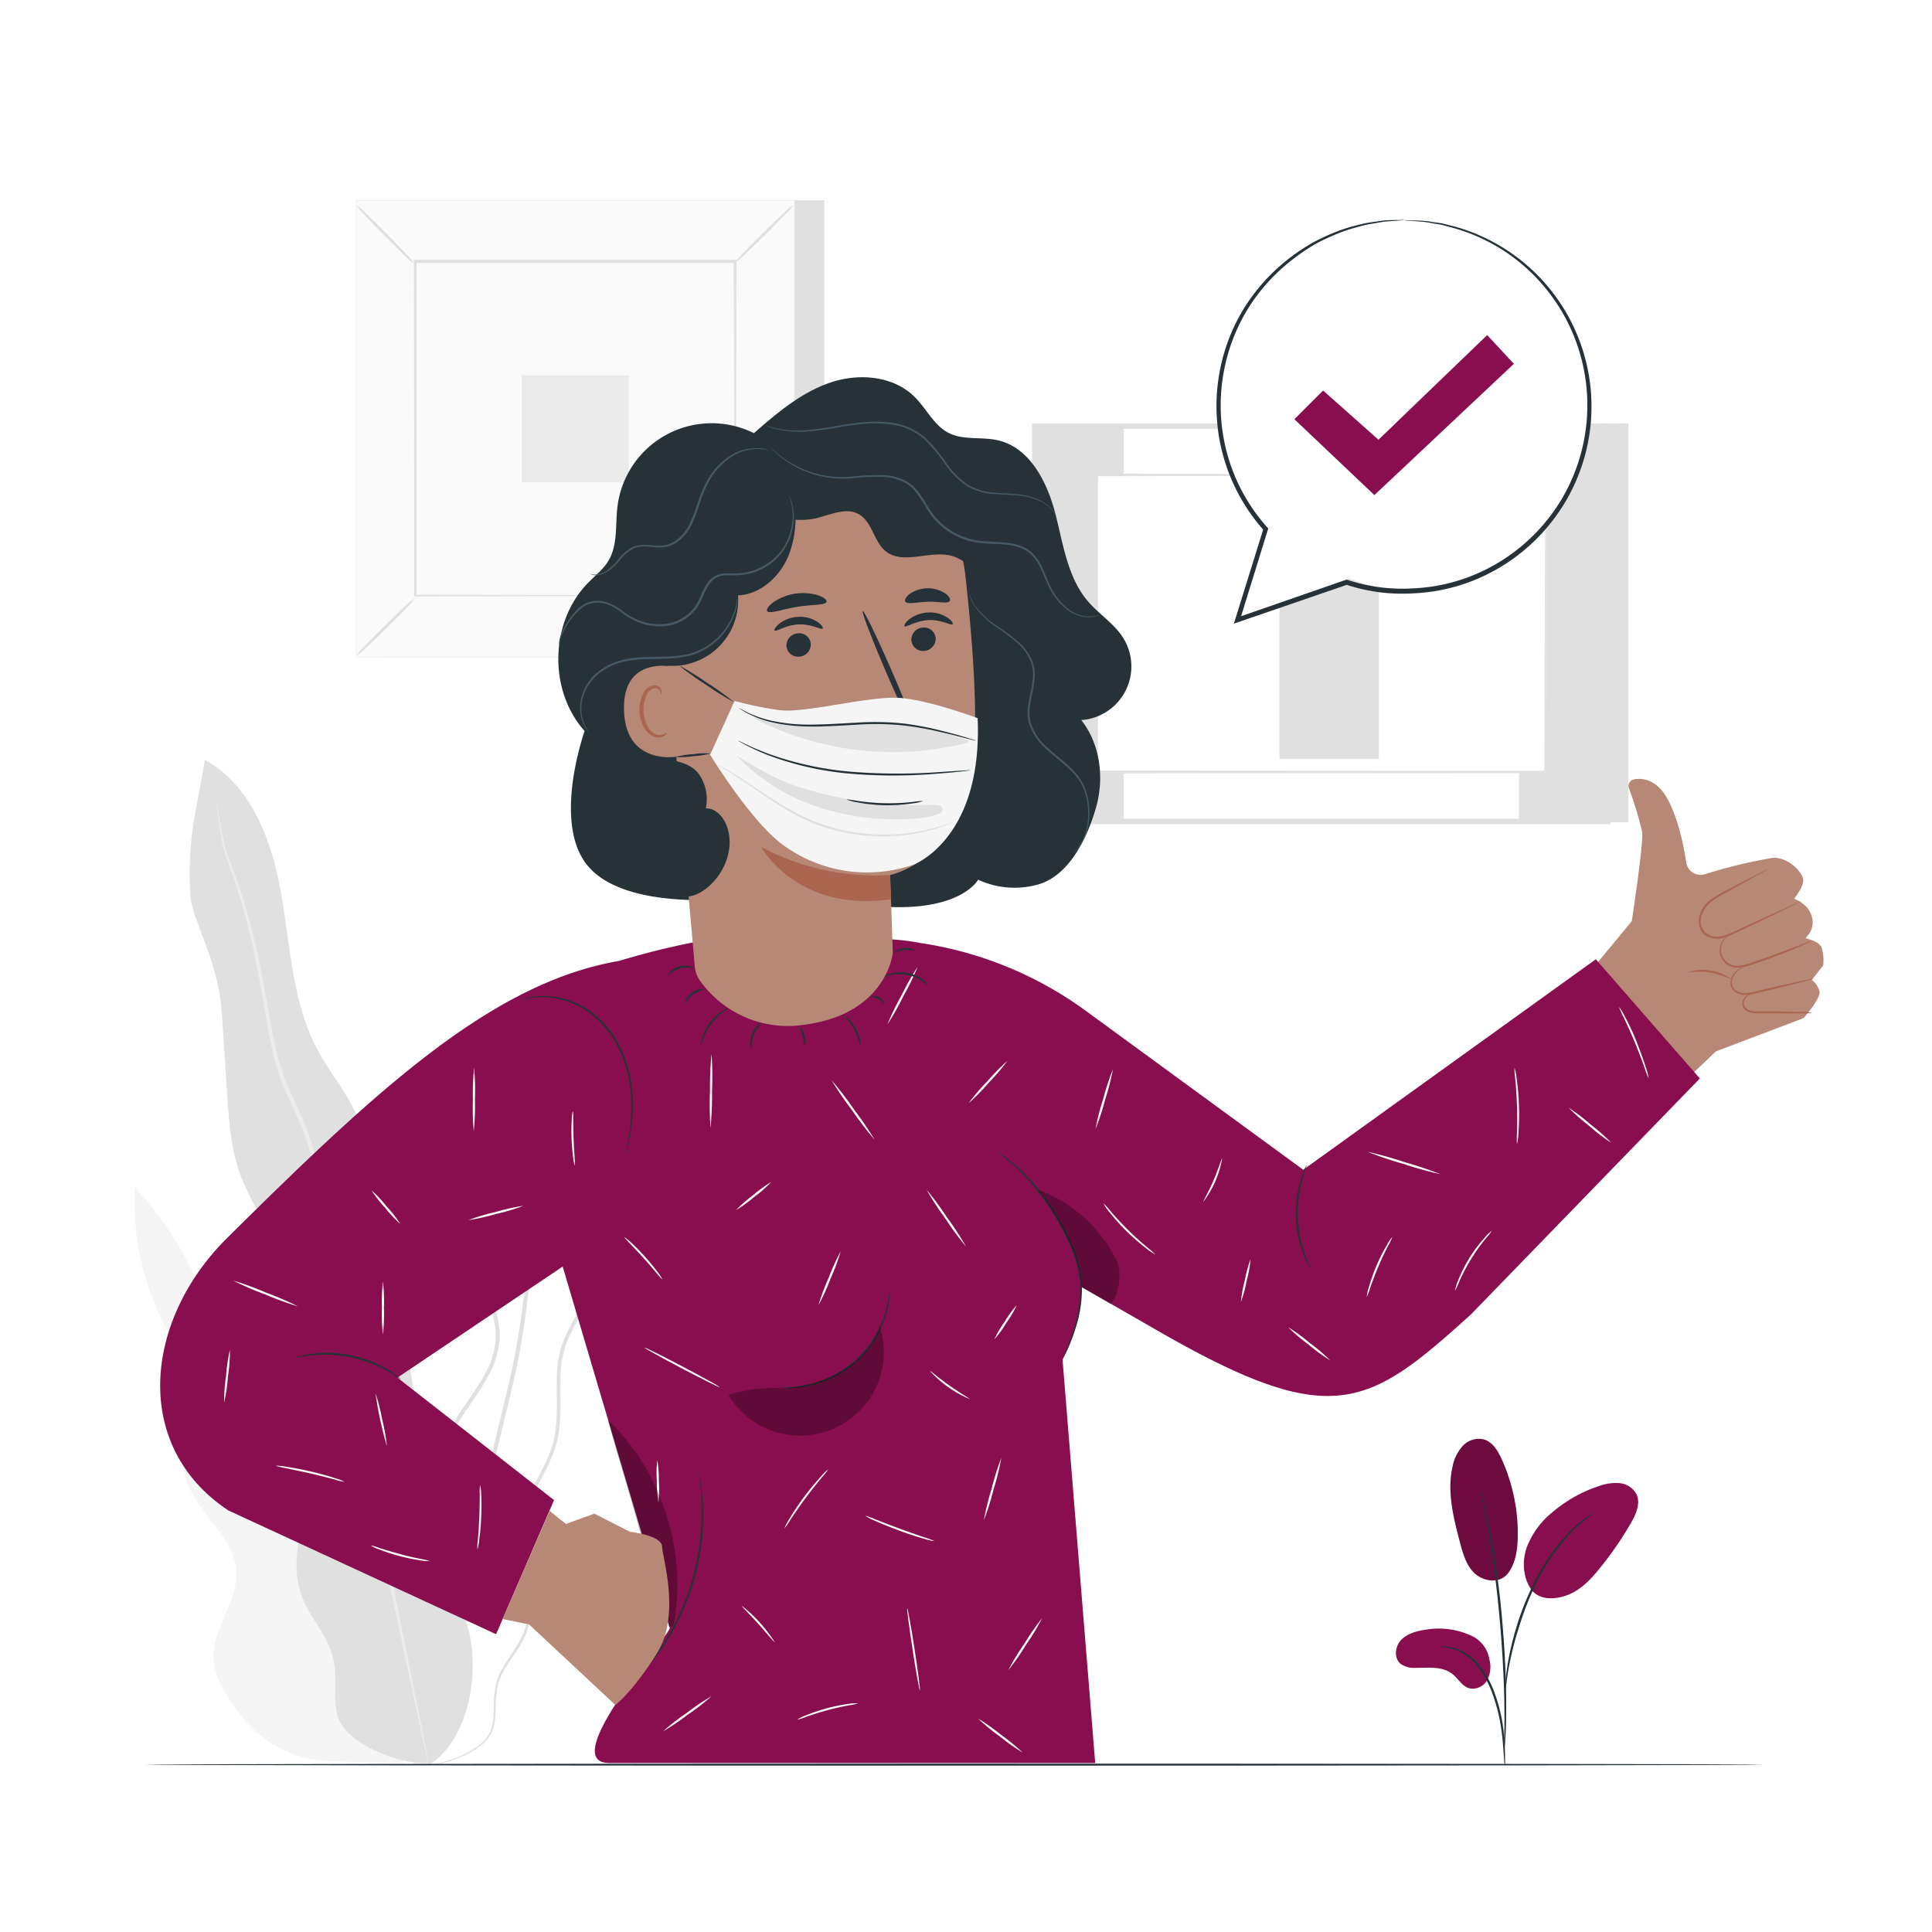 <svg class="animated" id="freepik_stories-person-with-medical-mask" xmlns="http://www.w3.org/2000/svg" viewBox="0 0 500 500" version="1.1" xmlns:xlink="http://www.w3.org/1999/xlink" xmlns:svgjs="http://svgjs.com/svgjs"><style>svg#freepik_stories-person-with-medical-mask:not(.animated) .animable {opacity: 0;}svg#freepik_stories-person-with-medical-mask.animated #freepik--background-complete--inject-37 {animation: 1s 1 forwards cubic-bezier(.36,-0.01,.5,1.38) slideRight;animation-delay: 0s;}svg#freepik_stories-person-with-medical-mask.animated #freepik--Character--inject-37 {animation: 1s 1 forwards cubic-bezier(.36,-0.01,.5,1.38) fadeIn;animation-delay: 0s;}svg#freepik_stories-person-with-medical-mask.animated #freepik--Desk--inject-37 {animation: 1s 1 forwards cubic-bezier(.36,-0.01,.5,1.38) lightSpeedLeft;animation-delay: 0s;}svg#freepik_stories-person-with-medical-mask.animated #freepik--speech-bubble--inject-37 {animation: 1s 1 forwards cubic-bezier(.36,-0.01,.5,1.38) lightSpeedLeft;animation-delay: 0s;}svg#freepik_stories-person-with-medical-mask.animated #freepik--Plant--inject-37 {animation: 1s 1 forwards cubic-bezier(.36,-0.01,.5,1.38) fadeIn;animation-delay: 0s;}            @keyframes slideRight {                0% {                    opacity: 0;                    transform: translateX(30px);                }                100% {                    opacity: 1;                    transform: translateX(0);                }            }                    @keyframes fadeIn {                0% {                    opacity: 0;                }                100% {                    opacity: 1;                }            }                    @keyframes lightSpeedLeft {              from {                transform: translate3d(-50%, 0, 0) skewX(20deg);                opacity: 0;              }              60% {                transform: skewX(-10deg);                opacity: 1;              }              80% {                transform: skewX(2deg);              }              to {                opacity: 1;                transform: translate3d(0, 0, 0);              }            }        </style><g id="freepik--background-complete--inject-37" class="animable" style="transform-origin: 228.117px 254.34px;"><path d="M92.94,417.62c1.39-5.51-2.25-11-6.32-15s-8.92-7.52-11.05-12.78c-3.46-8.54,1.06-19.63-4.8-26.74-3.44-4.17-9.59-5.54-12.65-10-1.6-2.34-2.14-5.23-2.78-8a81.4,81.4,0,0,0-20.45-37.76A70.49,70.49,0,0,0,43,343.81c2.38,4.47,5.29,8.83,6.1,13.83,1.32,8.12-3.17,16.52-1.13,24.49,2.33,9.12,12.62,15.17,13.16,24.56.46,7.95-6.43,15-5.86,22.89.23,3.38,1.82,6.51,3.58,9.41,6.2,10.17,15.27,17.15,28.94,16.85l16.76.49Z" style="fill: rgb(245, 245, 245); transform-origin: 69.677px 381.835px;" id="elhcj7d9mu12j" class="animable"></path><path d="M108,456.75a13.45,13.45,0,0,0,4.62-.13,27,27,0,0,0,5.43-1.4,22.91,22.91,0,0,0,6.7-3.72,9.37,9.37,0,0,0,2.75-3.7,17.39,17.39,0,0,0,.76-5,48.5,48.5,0,0,1,.36-5.42,14.9,14.9,0,0,1,2-5.4c1.95-3.48,5.21-6.78,6.25-11.5s.26-9.65-.54-14.68-1.59-10.5.3-15.74,5.41-10,7.22-15.92.9-12.39,1.25-18.72a24.93,24.93,0,0,1,2.13-9.31c1.34-3,3.21-5.78,4.66-8.91,2.93-6.33,3.42-13.49,4.19-20.5q.57-5.29,1.14-10.71a52.56,52.56,0,0,1,1.8-10.72,96.22,96.22,0,0,1,3.95-10.4,33.7,33.7,0,0,0,1.91-5.42,51.91,51.91,0,0,0,.51-5.77,67.24,67.24,0,0,0-.51-11.59c-.48-3.86-1.2-7.69-1.63-11.56,0-.23-.06-.46-.08-.67l-.09-.77-.69.34a25.88,25.88,0,0,0-9,7.67,41.16,41.16,0,0,0-5.49,10.24c-2.75,7.21-3.72,14.76-5.09,22s-3.11,14.29-6.77,20.3c-1.81,3-4,5.73-5.95,8.65a23.65,23.65,0,0,0-4.1,9.57c-1,7.09,3,13.29,2.21,19.57a21.6,21.6,0,0,1-3,8.72c-1.5,2.68-3.27,5.17-5,7.68a48.78,48.78,0,0,0-4.45,7.75,24.62,24.62,0,0,0-2,8.41c-.38,5.65.45,11,.07,16.07a36.79,36.79,0,0,1-4.06,13.79c-2,4.14-4.23,7.87-6.1,11.5-.94,1.81-1.8,3.58-2.51,5.35A26.43,26.43,0,0,0,99.76,432a33.37,33.37,0,0,0-.07,9.56,24.21,24.21,0,0,0,4.86,12.17,12.38,12.38,0,0,0,1.37,1.46,6.28,6.28,0,0,0,1.1.92c.63.46,1,.67,1,.67a21.62,21.62,0,0,1-3.26-3.19,24.11,24.11,0,0,1-4.61-12.08,33,33,0,0,1,.16-9.43,25.64,25.64,0,0,1,1.45-5.18c.7-1.73,1.58-3.49,2.52-5.28,1.89-3.59,4.14-7.32,6.19-11.48a37.7,37.7,0,0,0,4.2-14c.41-5.17-.4-10.55,0-16.07a23.52,23.52,0,0,1,2-8.12,48.25,48.25,0,0,1,4.4-7.6c1.68-2.49,3.48-5,5-7.74a22.61,22.61,0,0,0,3.14-9.06c.77-6.69-3.14-12.94-2.17-19.53a22.69,22.69,0,0,1,4-9.15c1.89-2.87,4.11-5.61,6-8.68,3.77-6.18,5.58-13.4,6.93-20.64s2.35-14.72,5.06-21.78a39.68,39.68,0,0,1,5.34-10,24.74,24.74,0,0,1,8.59-7.34l-.77-.43c0,.22.05.45.08.68.44,3.92,1.16,7.75,1.63,11.57a66.32,66.32,0,0,1,.51,11.42,55.62,55.62,0,0,1-.48,5.59,33.26,33.26,0,0,1-1.85,5.23A96,96,0,0,0,158,295a53.05,53.05,0,0,0-1.82,10.9q-.57,5.42-1.13,10.72c-.76,7-1.25,14.09-4.08,20.19-1.39,3.05-3.25,5.86-4.63,8.93a25.86,25.86,0,0,0-2.19,9.66c-.33,6.47.55,12.78-1.17,18.52s-5.33,10.48-7.15,15.9-1.09,11.13-.26,16.13,1.67,9.94.62,14.4-4.11,7.78-6.11,11.36a15.4,15.4,0,0,0-2,5.62,47.9,47.9,0,0,0-.32,5.48,17.17,17.17,0,0,1-.69,4.88,9.08,9.08,0,0,1-2.58,3.54,23,23,0,0,1-6.54,3.73,28.85,28.85,0,0,1-5.36,1.49,21.59,21.59,0,0,1-3.4.35C108.38,456.74,108,456.75,108,456.75Z" style="fill: rgb(224, 224, 224); transform-origin: 132.415px 352.99px;" id="el4y5ktd16ko8" class="animable"></path><path d="M159.8,259.09a1.66,1.66,0,0,0-.16.51c-.1.4-.22.9-.36,1.51-.33,1.32-.71,3.32-1.33,5.81s-2.14,5.3-3.42,8.77-2.68,7.42-3.92,11.9-2.35,9.44-3.51,14.77-2.38,11-5.27,16.39c-1.36,2.73-2.89,5.49-4.1,8.51a39.32,39.32,0,0,0-2.35,9.63,195,195,0,0,1-3.5,20.28c-3.28,13.75-6.41,26.85-9.25,38.77s-5.55,22.59-7.76,31.61-3.91,16.22-5.14,21.34l-1.35,5.82c-.13.61-.24,1.11-.32,1.51a2.68,2.68,0,0,0-.08.53,2,2,0,0,0,.19-.5l.42-1.49c.38-1.4.89-3.33,1.54-5.77,1.32-5.1,3.18-12.34,5.48-21.25l8-31.56c2.87-11.93,6-25,9.34-38.78A192.17,192.17,0,0,0,136.42,337a39,39,0,0,1,2.27-9.39c1.17-2.94,2.67-5.69,4-8.45,2.92-5.49,4.11-11.36,5.25-16.65s2.18-10.28,3.38-14.75,2.47-8.45,3.74-11.89,2.67-6.31,3.27-8.88.87-4.52,1.13-5.87c.1-.62.19-1.12.25-1.53A2.32,2.32,0,0,0,159.8,259.09Z" style="fill: rgb(224, 224, 224); transform-origin: 133.89px 357.92px;" id="el5oxbu04ejpu" class="animable"></path><path d="M110.94,456.79c10.91-6.57,13.94-26.33,9.3-38.19s-12.68-22.67-14-35.33c-1-9.73,2.13-19.75-.2-29.25-3.13-12.83-15.73-22.71-15.66-35.92,0-7.41,4.22-14.4,3.84-21.8-.46-9.08-7.47-16.24-11.84-24.22-6.67-12.2-7.19-26.68-9.53-40.39S65.22,203.31,53,196.63c-1.73,11.66-4.75,19.66-3.7,35.44.38,5.67,7,16.49,8,28.91.58,7.42,1,14.86,1.49,22.29.48,7.23,1,14.59,3.62,21.34,2,5.18,5.24,9.87,6.74,15.22,2.84,10.05-.75,21,1.55,31.17,2,8.64,8,16,9.25,24.8,1.78,12.31-6.12,25.15-2,36.88,2.06,5.82,6.88,10.47,8.28,16.48,1.08,4.67,0,9.62.94,14.31,1.58,7.55,16,13.33,23.73,12.82" style="fill: rgb(224, 224, 224); transform-origin: 85.712px 326.71px;" id="el4bp6t2iovn2" class="animable"></path><path d="M56.1,208.18a3,3,0,0,0,0,.66c.07.49.15,1.12.26,1.91.26,1.68.56,4.15,1.14,7.35s2.31,6.81,3.66,11.17,2.83,9.35,4.09,15,2.36,11.82,3.5,18.5,2.37,14,5.73,20.9c1.55,3.49,3.29,7,4.61,10.7a48.14,48.14,0,0,1,2.37,11.82,239.1,239.1,0,0,0,3.36,25.47c3.45,17.25,6.73,33.67,9.72,48.63,3.15,14.89,6,28.31,8.37,39.61l5.74,26.68c.68,3.09,1.22,5.52,1.61,7.24.18.78.33,1.4.44,1.88a2.87,2.87,0,0,0,.19.63,2.92,2.92,0,0,0-.08-.65c-.09-.49-.2-1.11-.34-1.9-.34-1.74-.81-4.18-1.41-7.29-1.29-6.38-3.13-15.51-5.4-26.75S98.63,395,95.56,380.05s-6.22-31.38-9.63-48.62A239.66,239.66,0,0,1,82.56,306,48.85,48.85,0,0,0,80.11,294c-1.36-3.8-3.12-7.3-4.68-10.76-3.33-6.85-4.53-14-5.75-20.66s-2.3-12.89-3.63-18.51-2.79-10.64-4.27-15-3.14-8-3.82-11.08-1-5.62-1.34-7.28c-.15-.79-.27-1.41-.36-1.9A3,3,0,0,0,56.1,208.18Z" style="fill: rgb(235, 235, 235); transform-origin: 83.486px 332.255px;" id="eltxevv24l0he" class="animable"></path><rect x="99.8" y="51.82" width="113.52" height="118.33" style="fill: rgb(224, 224, 224); transform-origin: 156.56px 110.985px;" id="elr2ojbt3h09" class="animable"></rect><rect x="92.11" y="51.82" width="113.52" height="118.33" style="fill: rgb(250, 250, 250); transform-origin: 148.87px 110.985px;" id="elg8wp9asi3y7" class="animable"></rect><path d="M205.66,170.19H92.08V51.79H205.66Zm-113.51-.07H205.59V51.86H92.15Z" style="fill: rgb(224, 224, 224); transform-origin: 148.87px 110.99px;" id="elpgxs4azdcns" class="animable"></path><rect x="107.37" y="67.73" width="83" height="86.52" style="fill: rgb(250, 250, 250); transform-origin: 148.87px 110.99px;" id="elxlv1is17ve" class="animable"></rect><path d="M107.37,154.82a12.73,12.73,0,0,1-2.05,2.38c-1.32,1.4-3.18,3.3-5.27,5.35s-4,3.89-5.42,5.19a13.69,13.69,0,0,1-2.4,2,13,13,0,0,1,2-2.37c1.33-1.4,3.2-3.3,5.29-5.36s4-3.9,5.43-5.2A13.92,13.92,0,0,1,107.37,154.82Z" style="fill: rgb(224, 224, 224); transform-origin: 99.8px 162.28px;" id="el8b49azv5uxb" class="animable"></path><path d="M190.37,154.61a13.65,13.65,0,0,1,2.38,2c1.4,1.32,3.29,3.19,5.35,5.27s3.89,4,5.19,5.43a12.88,12.88,0,0,1,2,2.4,13.45,13.45,0,0,1-2.37-2c-1.4-1.33-3.3-3.2-5.36-5.29s-3.9-4-5.2-5.43A12.93,12.93,0,0,1,190.37,154.61Z" style="fill: rgb(224, 224, 224); transform-origin: 197.83px 162.16px;" id="elcxdkkd56jx" class="animable"></path><path d="M190.14,68a13.65,13.65,0,0,1,2.05-2.38c1.33-1.4,3.19-3.29,5.28-5.35s4-3.89,5.42-5.19a13.27,13.27,0,0,1,2.4-2,12.93,12.93,0,0,1-2,2.37c-1.33,1.4-3.19,3.3-5.29,5.36s-4,3.9-5.43,5.2A12.93,12.93,0,0,1,190.14,68Z" style="fill: rgb(224, 224, 224); transform-origin: 197.715px 60.54px;" id="elgf2fzvi79yd" class="animable"></path><path d="M107.14,68.17a13.53,13.53,0,0,1-2.38-2c-1.4-1.32-3.29-3.18-5.35-5.27s-3.89-4-5.19-5.42a12.76,12.76,0,0,1-2-2.4,13.49,13.49,0,0,1,2.37,2c1.4,1.33,3.29,3.2,5.36,5.29s3.9,4,5.2,5.44A12.73,12.73,0,0,1,107.14,68.17Z" style="fill: rgb(224, 224, 224); transform-origin: 99.68px 60.625px;" id="elxbwbocri63a" class="animable"></path><path d="M190.14,154.25s0-.15,0-.42,0-.7,0-1.21c0-1.09,0-2.65,0-4.67,0-4.1,0-10.06-.09-17.63,0-15.16-.09-36.74-.16-62.59l.32.32-82.76,0h0l.37-.37c0,31.76,0,61.46,0,86.52l-.32-.32,59.93.16,16.84.09,4.45,0,1.15,0,.4,0-.36,0h-1.12l-4.39,0-16.77.08-60.13.16h-.31v-.31c0-25.06,0-54.76-.06-86.52v-.37h.38l82.76,0h.32v.32c-.07,25.93-.12,47.59-.16,62.79,0,7.54-.06,13.48-.08,17.56,0,2,0,3.54,0,4.61,0,.5,0,.89,0,1.17A2.87,2.87,0,0,1,190.14,154.25Z" style="fill: rgb(224, 224, 224); transform-origin: 148.86px 110.77px;" id="elu2zjhql1pqe" class="animable"></path><rect x="135.02" y="97.14" width="27.7" height="27.69" style="fill: rgb(235, 235, 235); transform-origin: 148.87px 110.985px;" id="el3jm3yoywe6c" class="animable"></rect><polygon points="421.43 109.56 421.43 212.81 273.14 212.81 267.8 110.28 421.43 109.56" style="fill: rgb(224, 224, 224); transform-origin: 344.615px 161.185px;" id="el6pgoj4vjogx" class="animable"></polygon><g id="elhv55cvta8co"><rect x="290.79" y="87.29" width="102.31" height="148.29" style="fill: rgb(255, 255, 255); transform-origin: 341.945px 161.435px; transform: rotate(-90deg);" class="animable" id="el0yy97cz66i9"></rect></g><path d="M416.79,213.3H267.09V109.58h149.7ZM268.5,211.89H415.38V111H268.5Z" style="fill: rgb(224, 224, 224); transform-origin: 341.94px 161.44px;" id="els3lklnot5j" class="animable"></path><rect x="283.86" y="123" width="116.17" height="76.89" style="fill: rgb(255, 255, 255); transform-origin: 341.945px 161.445px;" id="elai5t5pkva06" class="animable"></rect><path d="M400,123l-.58,0-1.65,0-6.38,0-23.94.09-83.62.16.33-.33c0,23.49,0,49.52,0,76.87h0l-.36-.36,116.17.07-.3.29c.07-23.4.12-42.58.16-55.94,0-6.68.06-11.89.07-15.47,0-1.77,0-3.12,0-4.06s0-1.41,0-1.41,0,.44,0,1.35,0,2.26,0,4c0,3.56,0,8.75.08,15.4,0,13.4.08,32.65.15,56.12v.29H400l-116.17.08h-.37v-.37h0c0-27.35,0-53.38,0-76.87v-.34h.34l83.84.17,23.87.09,6.31,0,1.61,0C399.85,123,400,123,400,123Z" style="fill: rgb(224, 224, 224); transform-origin: 341.795px 161.36px;" id="elicntx5bmxx" class="animable"></path><path d="M267.8,110a12.32,12.32,0,0,1,2.55,1.65c1.51,1.1,3.58,2.65,5.81,4.43s4.19,3.48,5.57,4.74a12.41,12.41,0,0,1,2.13,2.18c-.14.15-3.71-2.79-8.16-6.34S267.67,110.17,267.8,110Z" style="fill: rgb(224, 224, 224); transform-origin: 275.828px 116.503px;" id="elwmuy5fikbwb" class="animable"></path><path d="M416.09,110.29c.12.15-3.37,3.13-7.81,6.64s-8.13,6.22-8.25,6.07,3.36-3.14,7.8-6.65S416,110.13,416.09,110.29Z" style="fill: rgb(224, 224, 224); transform-origin: 408.06px 116.645px;" id="ell5pymkmjnpf" class="animable"></path><path d="M416,212.61l-16.53-13.4" style="fill: rgb(255, 255, 255); transform-origin: 407.735px 205.91px;" id="elgi6ucpvbh1k" class="animable"></path><path d="M399.44,199.21c.12-.16,3.93,2.71,8.49,6.41s8.17,6.83,8,7-3.93-2.72-8.5-6.42S399.31,199.36,399.44,199.21Z" style="fill: rgb(224, 224, 224); transform-origin: 407.686px 205.915px;" id="el3hbzssmxi75" class="animable"></path><path d="M267.8,212.59c-.13-.16,3.33-3.1,7.72-6.57s8.05-6.16,8.17-6-3.33,3.1-7.72,6.57S267.92,212.75,267.8,212.59Z" style="fill: rgb(224, 224, 224); transform-origin: 275.745px 206.305px;" id="el6yzn5g0g93c" class="animable"></path><g id="eld97a8eahweo"><rect x="331.12" y="123.28" width="25.74" height="73.1" style="fill: rgb(224, 224, 224); transform-origin: 343.99px 159.83px; transform: rotate(-90deg);" class="animable" id="ela41mmozullb"></rect></g></g><g id="freepik--Character--inject-37" class="animable" style="transform-origin: 256.685px 276.946px;"><path d="M409.92,253.39l12.38-15s3.11-20.31,2.68-23.17A96.51,96.51,0,0,0,421.56,204a1.76,1.76,0,0,1,1.39-2.32c2.25-.37,5.93,0,8.79,5.43,2.62,5,4,11.74,4.66,16.13a3.79,3.79,0,0,0,4.88,3,128.44,128.44,0,0,1,17.38-4.21c3.39-.39,7.21,2.84,7.95,5.26.56,1.82-2.29,5.3-2.29,5.3s2.95,1.16,4,3.25c.14.27.27.53.38.79a5.3,5.3,0,0,1-.64,5.22l-.78,1s3.6.61,4.23,2.58a12,12,0,0,1,.33,4.44l-2.95,3.72a5.61,5.61,0,0,1,2,3c.35,1.83-4.13,6.9-4.13,6.9l-22.71,8.62-8,7.63Z" style="fill: rgb(183, 136, 118); transform-origin: 440.918px 240.658px;" id="elchhqa1llc0e" class="animable"></path><path d="M466.28,233.15a2.2,2.2,0,0,1-.47.28l-1.41.71-5.21,2.54-7.76,3.7c-1.47.67-3,1.48-4.66,2.08a6,6,0,0,1-5.46-.41,4.13,4.13,0,0,1-1.55-2.44,5.79,5.79,0,0,1,.1-2.78,7.82,7.82,0,0,1,3.08-4.12,30.79,30.79,0,0,1,4-2.35l3.54-1.87,5.14-2.67,1.41-.71a2.19,2.19,0,0,1,.51-.21,2.36,2.36,0,0,1-.46.3l-1.36.79-5.06,2.82-3.51,1.93a31.79,31.79,0,0,0-3.9,2.35,7.45,7.45,0,0,0-2.88,3.87,4.31,4.31,0,0,0,1.27,4.66,4.43,4.43,0,0,0,2.45.78,7.28,7.28,0,0,0,2.54-.42c1.63-.57,3.14-1.38,4.62-2l7.8-3.6,5.28-2.39,1.45-.63A2.11,2.11,0,0,1,466.28,233.15Z" style="fill: rgb(170, 101, 80); transform-origin: 452.958px 233.915px;" id="eln0hqk68uesn" class="animable"></path><path d="M468.75,243.51a6.12,6.12,0,0,1-1.09.58c-.72.34-1.76.81-3.07,1.36-2.6,1.11-6.25,2.54-10.34,3.93a28.68,28.68,0,0,1-3.05.91,5.93,5.93,0,0,1-3-.06,4.62,4.62,0,0,1-3.13-3.82,4.51,4.51,0,0,1,.95-3.25,3.89,3.89,0,0,1,.66-.65c.17-.12.27-.17.28-.16s-.34.3-.78.93a4.55,4.55,0,0,0-.75,3.08,4.28,4.28,0,0,0,2.91,3.41,5.55,5.55,0,0,0,2.78,0,29.5,29.5,0,0,0,3-.91c4.09-1.38,7.74-2.75,10.37-3.77l3.13-1.21A5.93,5.93,0,0,1,468.75,243.51Z" style="fill: rgb(170, 101, 80); transform-origin: 456.899px 246.401px;" id="el9z942txbzd" class="animable"></path><path d="M469.41,253.25a4.61,4.61,0,0,1-1.08.36l-3,.8c-2.54.65-6.05,1.51-9.93,2.43a27.43,27.43,0,0,1-2.89.59,5.16,5.16,0,0,1-2.79-.35,3,3,0,0,1-1.73-1.9,3.32,3.32,0,0,1,.14-2.22,4.63,4.63,0,0,1,2.15-2.29,2.8,2.8,0,0,1,1.06-.43s-.36.2-1,.6a4.74,4.74,0,0,0-1.91,2.25,3.07,3.07,0,0,0-.07,2,2.62,2.62,0,0,0,1.52,1.58,4.83,4.83,0,0,0,2.53.29,27.12,27.12,0,0,0,2.83-.6c3.88-.92,7.41-1.72,10-2.28l3-.64A5.72,5.72,0,0,1,469.41,253.25Z" style="fill: rgb(170, 101, 80); transform-origin: 458.636px 253.864px;" id="elvd5ydmugv7" class="animable"></path><path d="M469.06,262.09a20.48,20.48,0,0,1-3.36.17c-2.07,0-4.94,0-8.1,0l-2.32,0a8.85,8.85,0,0,1-2.19-.19,3.1,3.1,0,0,1-1.76-1.08,2.07,2.07,0,0,1-.38-1.77,3,3,0,0,1,1.67-1.87,1.58,1.58,0,0,1,.9-.19c0,.05-.32.09-.81.37a2.85,2.85,0,0,0-1.4,1.78,1.69,1.69,0,0,0,.36,1.42,2.88,2.88,0,0,0,1.53.88,10,10,0,0,0,2.09.14h2.31c3.16,0,6,.08,8.1.14A22.26,22.26,0,0,1,469.06,262.09Z" style="fill: rgb(170, 101, 80); transform-origin: 459.975px 259.712px;" id="eld492nonj5wh" class="animable"></path><path d="M448.19,253.46a29.24,29.24,0,0,0-5.58-1.77,28.73,28.73,0,0,0-5.85-.07,12.86,12.86,0,0,1,11.43,1.84Z" style="fill: rgb(170, 101, 80); transform-origin: 442.475px 252.239px;" id="elekvrexrgp0h" class="animable"></path><path d="M337.28,302.73,413,248.26l26.92,30.85-59.26,61.08c-26.48,23.95-35.75,30-79.65,5l-27.86-16,10.29,127.07h-126c-13.84-.44,18-35.16,15.82-35.16l-27.64-93.31-42.76,28.74,40.53,31.69-15,34.71L59.09,390.9c-25.12-16.71-21.75-49.26-.32-70.5,38.6-38.25,68.47-66.08,101.47-71.72,17-5.11,27-6,27-6,26.56-.38,28.54-.29,42.77.38a60.54,60.54,0,0,1,8.25,1,96.61,96.61,0,0,1,42.91,17.66Z" style="fill: #880E4F; transform-origin: 240.688px 349.358px;" id="el2d3j0typ6uu" class="animable"></path><path d="M339.1,328.2a3.73,3.73,0,0,1-.58-.92,22,22,0,0,1-1.24-2.69,28.1,28.1,0,0,1-1.27-4.21,32.81,32.81,0,0,1-.68-5.34,31.73,31.73,0,0,1,.3-5.38,28.43,28.43,0,0,1,1-4.29,21.82,21.82,0,0,1,1-2.77,4.27,4.27,0,0,1,.51-1c.1,0-.52,1.45-1.17,3.83a34.86,34.86,0,0,0-.83,4.25,34.38,34.38,0,0,0-.25,5.29,35.8,35.8,0,0,0,.62,5.26,34.3,34.3,0,0,0,1.14,4.17C338.47,326.79,339.19,328.15,339.1,328.2Z" style="fill: rgb(38, 50, 56); transform-origin: 337.212px 314.9px;" id="elm61zx9885ck" class="animable"></path><path d="M270.45,358.52a41,41,0,0,0-12.14-62.3" style="fill: #880E4F; transform-origin: 269.105px 327.37px;" id="eliz44c4hfrd" class="animable"></path><path d="M258.27,298.19a2.37,2.37,0,0,1,.54.32c.33.23.86.55,1.47,1a42.39,42.39,0,0,1,5,4.36A62.4,62.4,0,0,1,277.36,322,28.07,28.07,0,0,1,280,333.77a32.35,32.35,0,0,1-1.56,9.71,49.24,49.24,0,0,1-2.4,6.18l-.81,1.61a3.36,3.36,0,0,1-.31.55,2.57,2.57,0,0,1,.22-.59c.18-.43.42-1,.71-1.65a60.3,60.3,0,0,0,2.24-6.2,33.55,33.55,0,0,0,1.43-9.61,28,28,0,0,0-2.66-11.52A65.4,65.4,0,0,0,265,304.15a49.41,49.41,0,0,0-4.86-4.45c-.6-.5-1.1-.84-1.41-1.11A3,3,0,0,1,258.27,298.19Z" style="fill: rgb(38, 50, 56); transform-origin: 269.135px 325.005px;" id="el9y1t1n0g3k8" class="animable"></path><path d="M230.31,334.07a1.11,1.11,0,0,1,0,.43c0,.28,0,.69-.08,1.22a24.44,24.44,0,0,1-.88,4.41,26.45,26.45,0,0,1-21.19,18.75,24,24,0,0,1-4.49.34c-.53,0-.95-.06-1.22-.07a1.4,1.4,0,0,1-.43-.07,15.8,15.8,0,0,1,1.65-.07,28.16,28.16,0,0,0,4.42-.49A26.94,26.94,0,0,0,229,340a29.14,29.14,0,0,0,1-4.34A15,15,0,0,1,230.31,334.07Z" style="fill: rgb(38, 50, 56); transform-origin: 216.176px 346.647px;" id="el7gdo38i2z7r" class="animable"></path><path d="M180.86,381.25a2.08,2.08,0,0,1,.14.56c.08.43.17,1,.29,1.63a24.78,24.78,0,0,1,.36,2.6c.09,1,.25,2.18.27,3.47,0,.64.05,1.32.07,2s0,1.43,0,2.19c0,1.52-.17,3.13-.31,4.83a67.16,67.16,0,0,1-2.17,10.87,66.18,66.18,0,0,1-4.1,10.3c-.8,1.5-1.54,2.95-2.37,4.22-.4.64-.76,1.28-1.16,1.86l-1.16,1.66c-.72,1.07-1.48,2-2.11,2.76s-1.22,1.46-1.71,2-.84.89-1.14,1.21a2.27,2.27,0,0,1-.42.4,3.51,3.51,0,0,1,.34-.47l1.06-1.27c.47-.54,1-1.21,1.64-2s1.35-1.71,2-2.8l1.12-1.66c.39-.58.74-1.22,1.13-1.86.81-1.28,1.53-2.72,2.31-4.21a63.16,63.16,0,0,0,6.22-21c.15-1.69.34-3.29.35-4.79,0-.75.08-1.48.07-2.18s0-1.37,0-2c0-1.28-.13-2.43-.19-3.45s-.17-1.89-.27-2.6-.14-1.21-.19-1.64A3.6,3.6,0,0,1,180.86,381.25Z" style="fill: rgb(38, 50, 56); transform-origin: 173.669px 407.53px;" id="eliodlts3o7cj" class="animable"></path><path d="M76.19,351.4a4.09,4.09,0,0,1,1.08-.37,12.63,12.63,0,0,1,1.31-.32c.51-.1,1.1-.24,1.75-.31a28.88,28.88,0,0,1,4.64-.31,33.36,33.36,0,0,1,5.65.6,34.84,34.84,0,0,1,5.46,1.62,30.42,30.42,0,0,1,4.16,2.06c.58.32,1.06.68,1.5,1s.79.56,1.08.79a4.52,4.52,0,0,1,.86.76c-.06.08-1.34-.93-3.63-2.2a32.89,32.89,0,0,0-4.15-1.93,36.48,36.48,0,0,0-5.38-1.56,37,37,0,0,0-5.56-.63,35.3,35.3,0,0,0-4.58.19C77.78,351.05,76.21,351.49,76.19,351.4Z" style="fill: rgb(38, 50, 56); transform-origin: 89.935px 353.506px;" id="elkh4jawztyu" class="animable"></path><path d="M162,298.31a2.32,2.32,0,0,1,.08-.59c.09-.44.19-1,.33-1.68a59.11,59.11,0,0,0,.83-6.18,42,42,0,0,0-.28-9.22A31,31,0,0,0,159.39,270a24.42,24.42,0,0,0-7.46-8.3,21.58,21.58,0,0,0-8.47-3.39,19.09,19.09,0,0,0-6.18,0c-1.46.24-2.23.52-2.25.46a3.4,3.4,0,0,1,.56-.21,12.63,12.63,0,0,1,1.65-.45,18.33,18.33,0,0,1,6.28-.15,21.28,21.28,0,0,1,8.68,3.36,24.31,24.31,0,0,1,7.64,8.44,31,31,0,0,1,3.59,10.82,40.48,40.48,0,0,1,.17,9.32,47.78,47.78,0,0,1-1,6.2c-.16.72-.3,1.27-.41,1.65A3,3,0,0,1,162,298.31Z" style="fill: rgb(38, 50, 56); transform-origin: 149.41px 278.034px;" id="el7pjlq0eydhv" class="animable"></path><path d="M122.61,292.79a66.7,66.7,0,0,1-.22-8.23,64.44,64.44,0,0,1,.31-8.23,65.53,65.53,0,0,1,.21,8.23A65.67,65.67,0,0,1,122.61,292.79Z" style="fill: rgb(250, 250, 250); transform-origin: 122.652px 284.56px;" id="elre69ebghxon" class="animable"></path><path d="M103.6,316.76a32.71,32.71,0,0,1-3.92-4.17,31.31,31.31,0,0,1-3.52-4.52,32.42,32.42,0,0,1,3.92,4.18A30.94,30.94,0,0,1,103.6,316.76Z" style="fill: rgb(250, 250, 250); transform-origin: 99.88px 312.415px;" id="el7s9y8nr33vm" class="animable"></path><path d="M135.48,312.05a50.66,50.66,0,0,1-7.06,2.11,52.19,52.19,0,0,1-7.2,1.61,50.55,50.55,0,0,1,7.07-2.11A51.9,51.9,0,0,1,135.48,312.05Z" style="fill: rgb(250, 250, 250); transform-origin: 128.35px 313.91px;" id="elsarazuaxv9s" class="animable"></path><path d="M148.76,301.62a7.46,7.46,0,0,1-.42-2c-.17-1.26-.34-3-.42-5a48.53,48.53,0,0,1,.06-5,7.55,7.55,0,0,1,.26-2.05c.15,0,.06,3.14.2,7S148.91,301.6,148.76,301.62Z" style="fill: rgb(250, 250, 250); transform-origin: 148.34px 294.595px;" id="elyzhe0zfe6nh" class="animable"></path><path d="M99.1,345.38a45.76,45.76,0,0,1-.26-6.84,44.9,44.9,0,0,1,.27-6.84,45,45,0,0,1,.25,6.84A45.76,45.76,0,0,1,99.1,345.38Z" style="fill: rgb(250, 250, 250); transform-origin: 99.102px 338.54px;" id="eld8fboxcu007" class="animable"></path><path d="M77.1,338.08A76.82,76.82,0,0,1,68.64,335a77.94,77.94,0,0,1-8.26-3.57,76.82,76.82,0,0,1,8.46,3.09A80.28,80.28,0,0,1,77.1,338.08Z" style="fill: rgb(250, 250, 250); transform-origin: 68.74px 334.755px;" id="el8pfg2hzuazx" class="animable"></path><path d="M58,363a44.53,44.53,0,0,1,.5-6.87,46.46,46.46,0,0,1,1-6.81,44.47,44.47,0,0,1-.5,6.87A45.88,45.88,0,0,1,58,363Z" style="fill: rgb(250, 250, 250); transform-origin: 58.75px 356.16px;" id="elu52v17bjl0s" class="animable"></path><path d="M89.22,383.5a14.78,14.78,0,0,1-2.63-.61c-1.61-.42-3.82-1-6.29-1.57s-4.71-1-6.34-1.37a16,16,0,0,1-2.62-.61,12.25,12.25,0,0,1,2.69.25c1.64.24,3.91.64,6.39,1.22s4.69,1.21,6.27,1.73A13.64,13.64,0,0,1,89.22,383.5Z" style="fill: rgb(250, 250, 250); transform-origin: 80.28px 381.419px;" id="el7ve6tfaum3g" class="animable"></path><path d="M100.13,374.27a93.86,93.86,0,0,1-2.95-13.7,48.17,48.17,0,0,1,1.73,6.8A48.12,48.12,0,0,1,100.13,374.27Z" style="fill: rgb(250, 250, 250); transform-origin: 98.655px 367.42px;" id="elkyslpw4wppf" class="animable"></path><path d="M111.15,404a9,9,0,0,1-2.33-.18A49.28,49.28,0,0,1,98,400.94a9.17,9.17,0,0,1-2.1-1,12.13,12.13,0,0,1,2.23.65c1.36.44,3.24,1,5.35,1.59s4,1,5.43,1.27A11.55,11.55,0,0,1,111.15,404Z" style="fill: rgb(250, 250, 250); transform-origin: 103.525px 401.976px;" id="elh7fmy3tfqri" class="animable"></path><path d="M123.56,401a12,12,0,0,1,.11-2.45c.12-1.51.28-3.59.37-5.9s.11-4.39.12-5.9a13.5,13.5,0,0,1,.08-2.46,10.12,10.12,0,0,1,.29,2.45c.09,1.51.13,3.62,0,5.94a58,58,0,0,1-.52,5.91A10.76,10.76,0,0,1,123.56,401Z" style="fill: rgb(250, 250, 250); transform-origin: 124.077px 392.645px;" id="elczetd9rq9js" class="animable"></path><path d="M171.37,331.06c-.12.09-2.14-2.5-4.84-5.49s-5.06-5.28-4.95-5.4a8.88,8.88,0,0,1,1.68,1.35c1,.9,2.29,2.19,3.65,3.7s2.51,2.95,3.3,4A8.22,8.22,0,0,1,171.37,331.06Z" style="fill: rgb(250, 250, 250); transform-origin: 166.473px 325.616px;" id="el519f5r6qk4i" class="animable"></path><path d="M199.61,305.89a32,32,0,0,1-4.4,3.85,33.26,33.26,0,0,1-4.73,3.44,33.66,33.66,0,0,1,4.4-3.85A33.26,33.26,0,0,1,199.61,305.89Z" style="fill: rgb(250, 250, 250); transform-origin: 195.045px 309.535px;" id="el0hs8w5o78h97" class="animable"></path><path d="M183.88,291.89a87,87,0,0,1-.13-9.58,87.23,87.23,0,0,1,.4-9.57,88.66,88.66,0,0,1,.12,9.58A89.1,89.1,0,0,1,183.88,291.89Z" style="fill: rgb(250, 250, 250); transform-origin: 184.011px 282.315px;" id="el6lokfsjbx7u" class="animable"></path><path d="M229.65,265.13a70.52,70.52,0,0,1,3.69-7.59,68.66,68.66,0,0,1,4.15-7.34,66.59,66.59,0,0,1-3.69,7.58A67.45,67.45,0,0,1,229.65,265.13Z" style="fill: rgb(250, 250, 250); transform-origin: 233.57px 257.665px;" id="el6t0vky0hnpj" class="animable"></path><path d="M226.33,294.93a87.08,87.08,0,0,1-5.77-7.53,87.52,87.52,0,0,1-5.35-7.84,83.43,83.43,0,0,1,5.77,7.53A90.17,90.17,0,0,1,226.33,294.93Z" style="fill: rgb(250, 250, 250); transform-origin: 220.77px 287.245px;" id="el4uaaltuukcm" class="animable"></path><path d="M260.69,274.57a51.61,51.61,0,0,1-4.82,5.65,54,54,0,0,1-5.21,5.3,53.89,53.89,0,0,1,4.83-5.65A56.06,56.06,0,0,1,260.69,274.57Z" style="fill: rgb(250, 250, 250); transform-origin: 255.675px 280.045px;" id="eloygb0sd1xga" class="animable"></path><path d="M250,322.61a75.76,75.76,0,0,1-5.31-7.2,78.28,78.28,0,0,1-4.88-7.49,78.48,78.48,0,0,1,5.31,7.19A76.23,76.23,0,0,1,250,322.61Z" style="fill: rgb(250, 250, 250); transform-origin: 244.905px 315.265px;" id="elgdgbeg6ymw6" class="animable"></path><path d="M211.81,337.81a55.46,55.46,0,0,1,2.64-7.09,56.6,56.6,0,0,1,3.13-6.9,55.88,55.88,0,0,1-2.64,7.1A56.86,56.86,0,0,1,211.81,337.81Z" style="fill: rgb(250, 250, 250); transform-origin: 214.695px 330.815px;" id="el5fuy9s2avai" class="animable"></path><path d="M186.25,359c-.07.12-4.49-2.07-9.87-4.9s-9.69-5.24-9.62-5.36,4.48,2.06,9.86,4.9S186.31,358.87,186.25,359Z" style="fill: rgb(250, 250, 250); transform-origin: 176.505px 353.87px;" id="el64vbqw9yuhp" class="animable"></path><path d="M203,395.57a12.84,12.84,0,0,1,1.3-2.49,67.53,67.53,0,0,1,3.76-5.64,65.59,65.59,0,0,1,4.32-5.23,13.17,13.17,0,0,1,2-2,17.75,17.75,0,0,1-1.74,2.21c-1.1,1.33-2.6,3.19-4.17,5.3s-2.91,4.09-3.87,5.52A18.59,18.59,0,0,1,203,395.57Z" style="fill: rgb(250, 250, 250); transform-origin: 208.69px 387.89px;" id="el421yazz5t0n" class="animable"></path><path d="M170.41,388.84a29,29,0,0,1-.41-5.46,27.78,27.78,0,0,1,.11-5.48,30.19,30.19,0,0,1,.41,5.47A29.55,29.55,0,0,1,170.41,388.84Z" style="fill: rgb(250, 250, 250); transform-origin: 170.256px 383.37px;" id="elcv8rtkry1hg" class="animable"></path><path d="M200.5,425c-.12.09-1.89-2.13-4.24-4.72s-4.37-4.59-4.27-4.7A37.45,37.45,0,0,1,200.5,425Z" style="fill: rgb(250, 250, 250); transform-origin: 196.243px 420.291px;" id="elrshky077g5l" class="animable"></path><path d="M184.11,439a55.23,55.23,0,0,1-6.1,4.74,59.39,59.39,0,0,1-6.4,4.32,55.23,55.23,0,0,1,6.1-4.74A57.64,57.64,0,0,1,184.11,439Z" style="fill: rgb(250, 250, 250); transform-origin: 177.86px 443.53px;" id="el8zz83f3uijv" class="animable"></path><path d="M222.08,440.82a14.6,14.6,0,0,1-2.35.51c-1.46.28-3.46.69-5.64,1.28s-4.13,1.23-5.52,1.72a13.27,13.27,0,0,1-2.3.74,9.86,9.86,0,0,1,2.16-1.08,44.07,44.07,0,0,1,5.52-1.88,44.93,44.93,0,0,1,5.72-1.15A9.36,9.36,0,0,1,222.08,440.82Z" style="fill: rgb(250, 250, 250); transform-origin: 214.175px 442.933px;" id="elymzfymx5npb" class="animable"></path><path d="M238.07,437.49c-.14,0-1-4.72-1.9-10.6s-1.52-10.66-1.38-10.68,1,4.72,1.9,10.6S238.21,437.47,238.07,437.49Z" style="fill: rgb(250, 250, 250); transform-origin: 236.43px 426.85px;" id="el172d3n6v1bh" class="animable"></path><path d="M241.84,398.84a13.45,13.45,0,0,1-2.74-.63c-1.67-.47-4-1.2-6.44-2.11s-4.71-1.84-6.29-2.56a14.67,14.67,0,0,1-2.5-1.29,16.23,16.23,0,0,1,2.65.95c1.61.63,3.84,1.5,6.32,2.41s4.73,1.69,6.37,2.25A16.66,16.66,0,0,1,241.84,398.84Z" style="fill: rgb(250, 250, 250); transform-origin: 232.855px 395.545px;" id="elzrnz0nn7tj8" class="animable"></path><path d="M269.71,418.77a62.31,62.31,0,0,1-4.17,6.89,63.07,63.07,0,0,1-4.61,6.61,61.51,61.51,0,0,1,4.17-6.89A63.07,63.07,0,0,1,269.71,418.77Z" style="fill: rgb(250, 250, 250); transform-origin: 265.32px 425.52px;" id="eltguoib4bufq" class="animable"></path><path d="M264.65,453.56a52,52,0,0,1-5.93-4.2,50.4,50.4,0,0,1-5.62-4.62,52,52,0,0,1,5.93,4.2A50.4,50.4,0,0,1,264.65,453.56Z" style="fill: rgb(250, 250, 250); transform-origin: 258.875px 449.15px;" id="elynekc4g8voe" class="animable"></path><path d="M259.14,377.29a65.76,65.76,0,0,1-2,8.13,67.12,67.12,0,0,1-2.51,8,67.2,67.2,0,0,1,2-8.13A66.72,66.72,0,0,1,259.14,377.29Z" style="fill: rgb(250, 250, 250); transform-origin: 256.885px 385.355px;" id="els7on8pl83c" class="animable"></path><path d="M251,362.1a29.19,29.19,0,0,1-10.33-7.3c.11-.11,2.21,1.79,5.07,3.79S251,362,251,362.1Z" style="fill: rgb(250, 250, 250); transform-origin: 245.835px 358.448px;" id="elcl3x7ayxn5i" class="animable"></path><path d="M263.12,337.79a27.53,27.53,0,0,1-2.67,4.55,27.11,27.11,0,0,1-3.11,4.26,27.53,27.53,0,0,1,2.67-4.55A27.11,27.11,0,0,1,263.12,337.79Z" style="fill: rgb(250, 250, 250); transform-origin: 260.23px 342.195px;" id="elsw12wvyccr" class="animable"></path><path d="M283.51,292.2a62.32,62.32,0,0,1,2-7.82,65.36,65.36,0,0,1,2.52-7.68,63.24,63.24,0,0,1-2,7.82A62.86,62.86,0,0,1,283.51,292.2Z" style="fill: rgb(250, 250, 250); transform-origin: 285.77px 284.45px;" id="elf3eh3tcyhxv" class="animable"></path><path d="M299,324.65a13.06,13.06,0,0,1-2.32-1.55,55.39,55.39,0,0,1-5.08-4.41,52.36,52.36,0,0,1-4.48-5,11.65,11.65,0,0,1-1.58-2.3,19.42,19.42,0,0,1,1.86,2.06c1.13,1.3,2.71,3.05,4.57,4.89s3.64,3.39,4.94,4.49A17.29,17.29,0,0,1,299,324.65Z" style="fill: rgb(250, 250, 250); transform-origin: 292.27px 318.02px;" id="el0iu3gnf21lib" class="animable"></path><path d="M311.44,311c-.13-.08,1.29-2.43,2.62-5.53s2.09-5.75,2.24-5.71A26,26,0,0,1,311.44,311Z" style="fill: rgb(250, 250, 250); transform-origin: 313.866px 305.38px;" id="elvtnljmz62j" class="animable"></path><path d="M321.16,336.87a30.49,30.49,0,0,1,1-5.53,31.27,31.27,0,0,1,1.47-5.41,29.6,29.6,0,0,1-1,5.53A30.24,30.24,0,0,1,321.16,336.87Z" style="fill: rgb(250, 250, 250); transform-origin: 322.395px 331.4px;" id="el429oeiaxx18" class="animable"></path><path d="M344.26,352.07a46.53,46.53,0,0,1-5.6-4.09,45.81,45.81,0,0,1-5.28-4.5,46.53,46.53,0,0,1,5.6,4.09A44.68,44.68,0,0,1,344.26,352.07Z" style="fill: rgb(250, 250, 250); transform-origin: 338.82px 347.775px;" id="elyh6mhdv2brp" class="animable"></path><path d="M360.33,320.13a12.9,12.9,0,0,1-1.07,2.24c-.7,1.36-1.63,3.25-2.54,5.4s-1.63,4.12-2.13,5.57a14,14,0,0,1-.88,2.32,10.57,10.57,0,0,1,.52-2.43,48.32,48.32,0,0,1,2-5.67,46.49,46.49,0,0,1,2.7-5.37A10.85,10.85,0,0,1,360.33,320.13Z" style="fill: rgb(250, 250, 250); transform-origin: 357.02px 327.895px;" id="elpmtoe5lmzy8" class="animable"></path><path d="M372.79,303.88a91.17,91.17,0,0,1-9.5-2.64,92.32,92.32,0,0,1-9.34-3.15,97,97,0,0,1,9.5,2.65A97.12,97.12,0,0,1,372.79,303.88Z" style="fill: rgb(250, 250, 250); transform-origin: 363.37px 300.985px;" id="elj2bukwkmmd" class="animable"></path><path d="M386.11,318.53a21.49,21.49,0,0,1-1.68,2.1,47.92,47.92,0,0,0-6.76,11,18.53,18.53,0,0,1-1.13,2.44,10.76,10.76,0,0,1,.79-2.59,35.86,35.86,0,0,1,6.82-11.07A10.4,10.4,0,0,1,386.11,318.53Z" style="fill: rgb(250, 250, 250); transform-origin: 381.325px 326.3px;" id="ellkj30a8w4vs" class="animable"></path><path d="M392.59,296.14a20.49,20.49,0,0,1,0-2.9c.05-1.79.08-4.26,0-7s-.28-5.19-.44-7a20.73,20.73,0,0,1-.2-2.9,13.48,13.48,0,0,1,.57,2.85,67.87,67.87,0,0,1,.59,7,65.4,65.4,0,0,1-.14,7A13.68,13.68,0,0,1,392.59,296.14Z" style="fill: rgb(250, 250, 250); transform-origin: 392.548px 286.24px;" id="elxgy83k5iut" class="animable"></path><path d="M417,295.76a46.85,46.85,0,0,1-5.65-4.33A48.48,48.48,0,0,1,406,286.7a50.1,50.1,0,0,1,5.66,4.33A47.76,47.76,0,0,1,417,295.76Z" style="fill: rgb(250, 250, 250); transform-origin: 411.5px 291.23px;" id="elujq78mhqtro" class="animable"></path><path d="M426.67,279.11a20.23,20.23,0,0,1-1.05-2.75c-.61-1.71-1.48-4.05-2.54-6.61s-2.1-4.83-2.88-6.47a18.85,18.85,0,0,1-1.19-2.69,14.43,14.43,0,0,1,1.52,2.53c.86,1.6,2,3.86,3,6.43s1.88,4.95,2.41,6.7A13.9,13.9,0,0,1,426.67,279.11Z" style="fill: rgb(250, 250, 250); transform-origin: 422.84px 269.85px;" id="ellh7x6ak911" class="animable"></path><g id="el6oieujhyn4"><g style="opacity: 0.3; transform-origin: 208.627px 357.439px;" class="animable" id="elsel4914p619"><path d="M227.73,343.34c-4,10.53-14.88,15.27-25,15.94l-.58,0A40,40,0,0,0,188.52,361a21.64,21.64,0,0,0,39.21-17.62Z" id="ely4l7pusa35" class="animable" style="transform-origin: 208.627px 357.439px;"></path></g></g><g id="elqt0jo1p3ks"><g style="opacity: 0.3; transform-origin: 166.326px 394.34px;" class="animable" id="elixcdqvde76"><path d="M157.33,367.53c2.44,9.1,5.89,19.8,8.33,28.9,2.14,8,5.41,16.75,7.55,24.72l.94-.09C178.27,402.52,171.27,380.42,157.33,367.53Z" id="elxlw99lhleyc" class="animable" style="transform-origin: 166.326px 394.34px;"></path></g></g><g id="elh7pv3cdf67"><g style="opacity: 0.3; transform-origin: 279.202px 322.67px;" class="animable" id="elr744b6862gj"><path d="M289,326.32a36.74,36.74,0,0,0-20.31-18.4c5,7.2,10.65,15.89,11.22,25.22l7.45,4.28C289.68,335.18,290.4,329.21,289,326.32Z" id="el5jzp2my75nd" class="animable" style="transform-origin: 279.202px 322.67px;"></path></g></g><path d="M182.23,256.05a12.27,12.27,0,0,0-2.85,1.27,11.59,11.59,0,0,0-2.09,2.31c-.06,0,0-.4.25-.95a5,5,0,0,1,1.54-1.79,5.07,5.07,0,0,1,2.17-.9C181.86,255.91,182.23,256,182.23,256.05Z" style="fill: rgb(38, 50, 56); transform-origin: 179.749px 257.794px;" id="elrpmhz56gay" class="animable"></path><path d="M194.41,271.68c-.06,0-.23-.42-.29-1.17a6.68,6.68,0,0,1,.49-2.89,6.48,6.48,0,0,1,1.67-2.41c.56-.5,1-.69,1-.64a12.69,12.69,0,0,0-2.22,3.24A13.15,13.15,0,0,0,194.41,271.68Z" style="fill: rgb(38, 50, 56); transform-origin: 195.695px 268.121px;" id="ely3t8qnuwiza" class="animable"></path><path d="M181.41,271a4.81,4.81,0,0,1,.2-1.93A12.3,12.3,0,0,1,187,261.6a4.83,4.83,0,0,1,1.76-.8A15.47,15.47,0,0,0,181.41,271Z" style="fill: rgb(38, 50, 56); transform-origin: 185.073px 265.9px;" id="eltle2hp7game" class="animable"></path><path d="M172.81,252.45c-.05,0,.13-.44.63-1a5.48,5.48,0,0,1,5.17-1.37c.69.2,1,.46,1,.52a9.1,9.1,0,0,0-3.65,0A9.32,9.32,0,0,0,172.81,252.45Z" style="fill: rgb(38, 50, 56); transform-origin: 176.206px 251.179px;" id="elecfzyg56omp" class="animable"></path><path d="M208.32,270.81a13,13,0,0,1-.61-2.54,14.35,14.35,0,0,1-.62-2.53,4.53,4.53,0,0,1,1.12,2.41A4.78,4.78,0,0,1,208.32,270.81Z" style="fill: rgb(38, 50, 56); transform-origin: 207.774px 268.275px;" id="elsxxfpmnfic" class="animable"></path><path d="M222.68,271a17.12,17.12,0,0,0-4.51-8.37,8.43,8.43,0,0,1,3.31,3.62A8.24,8.24,0,0,1,222.68,271Z" style="fill: rgb(38, 50, 56); transform-origin: 220.431px 266.815px;" id="elsrykdfo7q1" class="animable"></path><path d="M228.73,259.82c-.14.06-.52-.74-1.41-1.25s-1.75-.49-1.77-.64.2-.17.59-.19a2.63,2.63,0,0,1,1.44.39,2.54,2.54,0,0,1,1,1.08C228.78,259.55,228.79,259.8,228.73,259.82Z" style="fill: rgb(38, 50, 56); transform-origin: 227.155px 258.781px;" id="elmd9eea7gwr8" class="animable"></path><path d="M240.22,255a17.61,17.61,0,0,1-1.5-1.08,10.85,10.85,0,0,0-4-1.62,11,11,0,0,0-4.35.1c-1.09.26-1.73.57-1.77.49a4,4,0,0,1,1.68-.84,9.61,9.61,0,0,1,8.68,1.57A4.39,4.39,0,0,1,240.22,255Z" style="fill: rgb(38, 50, 56); transform-origin: 234.41px 253.313px;" id="eleq8nba1vvhd" class="animable"></path><path d="M237.07,246.07a17.3,17.3,0,0,0-2.93-.21,19.18,19.18,0,0,0-2.84.75,4.68,4.68,0,0,1,5.77-.54Z" style="fill: rgb(38, 50, 56); transform-origin: 234.185px 245.965px;" id="elnbgp4rt7sb9" class="animable"></path><path d="M183.78,232.93c-10.63.24-25.87-1-32.21-9.55s-3.59-24.1-.28-34.2c-9.42-10.52-9-28.4,1-38.44,1.79-1.82,3.87-3.43,5.18-5.62,2.47-4.12,1.74-9.31,2.34-14.09a24.56,24.56,0,0,1,35.3-18.93c5.92-5.17,12.08-10.39,19.5-13s16.49-1.93,22.07,3.6c3.06,3,5,7.38,8.82,9.34s8.61.93,12.85,1.93c8.09,1.91,12.56,10.58,14.68,18.62s3.17,16.84,8.61,23.13c2.83,3.28,6.7,5.65,9,9.31a13.91,13.91,0,0,1-10.81,21.32c4.93,6.23,6,15,3.82,22.64s-6.74,17.31-14.65,19.81a22.34,22.34,0,0,1-15.86-1.14s-4.11,7.82-23,7.06c-29.48-1.2-41.86,9.23-46.35-1.83" style="fill: rgb(38, 50, 56); transform-origin: 218.648px 167.829px;" id="elpgbdhywlubn" class="animable"></path><path d="M251.84,197.66c1.38-12.33-.17-32.36-2-48.72-1.61-14.72-12.22-32.38-26.86-30.14l-45.4,13.73a8.66,8.66,0,0,0-7.34,9.13l9.58,108.52a7.18,7.18,0,0,0,1.37,3.65,27.85,27.85,0,0,0,27,11.36c17.84-2.31,21.84-13.75,22.66-17.4a7.25,7.25,0,0,0,.18-1.86c-.45-14.07-.71-19.58-.7-19.48S249.07,222.45,251.84,197.66Z" style="fill: rgb(183, 136, 118); transform-origin: 211.295px 192.066px;" id="elno13kxkrtgf" class="animable"></path><path d="M242.15,165.11a3.17,3.17,0,0,1-2.9,3.33,3,3,0,0,1-3.38-2.7,3.15,3.15,0,0,1,2.89-3.32A3,3,0,0,1,242.15,165.11Z" style="fill: rgb(38, 50, 56); transform-origin: 239.01px 165.429px;" id="elj5ksw4fg81l" class="animable"></path><path d="M246.53,161.54c-.37.43-2.85-1.23-6.24-1.06s-5.81,2-6.2,1.58c-.19-.18.18-.94,1.23-1.78a8.64,8.64,0,0,1,4.93-1.77,8.29,8.29,0,0,1,5,1.36C246.32,160.62,246.71,161.35,246.53,161.54Z" style="fill: rgb(38, 50, 56); transform-origin: 240.307px 160.311px;" id="el7dgn1rz6hcq" class="animable"></path><path d="M209.82,166.6a3.16,3.16,0,0,1-2.89,3.33,3,3,0,0,1-3.39-2.7,3.17,3.17,0,0,1,2.89-3.33A3,3,0,0,1,209.82,166.6Z" style="fill: rgb(38, 50, 56); transform-origin: 206.68px 166.915px;" id="elib6bdtz5pvc" class="animable"></path><path d="M212.9,162.66c-.37.43-2.85-1.22-6.24-1.06s-5.81,2-6.19,1.58c-.19-.17.17-.94,1.22-1.78a8.72,8.72,0,0,1,4.93-1.77,8.29,8.29,0,0,1,5,1.36C212.69,161.74,213.08,162.47,212.9,162.66Z" style="fill: rgb(38, 50, 56); transform-origin: 206.682px 161.43px;" id="el9eff2xcgofj" class="animable"></path><path d="M226.15,186.37c0-.19,2.07-.65,5.47-1.25.86-.13,1.67-.34,1.79-.94a4.42,4.42,0,0,0-.69-2.54c-.92-2.06-1.87-4.22-2.87-6.48-4-9.24-6.93-16.85-6.56-17s3.92,7.2,7.91,16.44c1,2.28,1.89,4.45,2.76,6.53a5,5,0,0,1,.61,3.38,2.15,2.15,0,0,1-1.37,1.33,5.9,5.9,0,0,1-1.46.28C228.31,186.45,226.17,186.56,226.15,186.37Z" style="fill: rgb(38, 50, 56); transform-origin: 228.951px 172.31px;" id="el2qf613lpmy7" class="animable"></path><path d="M230.35,226.45A62.67,62.67,0,0,1,197,219.18s9.11,17,33.64,13.55Z" style="fill: rgb(170, 101, 80); transform-origin: 213.82px 226.186px;" id="elzu6tudsu8" class="animable"></path><path d="M225.09,194.62a6.15,6.15,0,0,0-5.59-2,5.6,5.6,0,0,0-3.76,2.25,3.54,3.54,0,0,0-.08,4.06c1,1.25,2.9,1.46,4.5.92a12.88,12.88,0,0,0,4.22-2.79,3.83,3.83,0,0,0,.92-1,1.13,1.13,0,0,0-.06-1.26" style="fill: rgb(170, 101, 80); transform-origin: 220.261px 196.335px;" id="elqhh66s8ntd" class="animable"></path><path d="M216.26,189.18c.55-.06.73,3.63,4,6.1s7.18,1.89,7.23,2.4c.06.23-.84.76-2.5.88a9.17,9.17,0,0,1-6-1.8,8,8,0,0,1-3.12-5.12C215.64,190.11,216,189.17,216.26,189.18Z" style="fill: rgb(38, 50, 56); transform-origin: 221.645px 193.877px;" id="elfiwhecfbw6" class="animable"></path><path d="M213.92,155.74c-.3.94-3.71.66-7.67,1.32s-7.13,1.9-7.7,1.1c-.26-.39.27-1.28,1.52-2.24a13.53,13.53,0,0,1,11.71-1.84C213.27,154.6,214,155.3,213.92,155.74Z" style="fill: rgb(38, 50, 56); transform-origin: 206.206px 155.953px;" id="elgzyo99k740d" class="animable"></path><path d="M245.81,155.53c-.56.8-2.94.11-5.75.2s-5.17.76-5.76,0c-.26-.38.08-1.17,1.09-2a8.32,8.32,0,0,1,9.27-.14C245.69,154.36,246.06,155.14,245.81,155.53Z" style="fill: rgb(38, 50, 56); transform-origin: 240.051px 154.168px;" id="el4rx8cja0ob5" class="animable"></path><path d="M190.54,118.38a16.85,16.85,0,0,0,20.59,15.75c3.73-.85,7.77-2.93,11.11-1.07,3.52,2,3.88,7.11,7,9.61,4.5,3.58,11.24-.26,16.82,1.13,4.31,1.08,7.15,5,10.12,8.32s7.35,6.36,11.55,4.91a50,50,0,0,0-2.19-11.27,16.72,16.72,0,0,0-6.85-9c-1.81-1.07-3.88-1.68-5.57-2.93-3.66-2.69-4.7-7.62-7-11.5a18.47,18.47,0,0,0-14.47-8.71c-4.86-.28-9.79,1.39-14.56.41-3.52-.73-6.67-2.86-10.23-3.38-6.94-1-13.12,4.22-17.9,9.36" style="fill: rgb(38, 50, 56); transform-origin: 228.345px 133.964px;" id="ela92spe6ex1p" class="animable"></path><path d="M176.58,173c-.39-.17-15.59-4.61-15.09,10.9s16,11.82,16,11.37S176.58,173,176.58,173Z" style="fill: rgb(183, 136, 118); transform-origin: 169.484px 184.128px;" id="elv5nsayg80ba" class="animable"></path><path d="M172.54,189.57c-.07,0-.26.19-.71.42a2.73,2.73,0,0,1-2,.1c-1.66-.55-3.12-3.1-3.29-5.9a9.06,9.06,0,0,1,.63-3.89,3.13,3.13,0,0,1,2-2.14,1.37,1.37,0,0,1,1.62.69c.22.43.13.74.22.76s.32-.27.17-.9a1.68,1.68,0,0,0-.64-1,2,2,0,0,0-1.5-.34,3.78,3.78,0,0,0-2.75,2.49,9.22,9.22,0,0,0-.8,4.36c.2,3.12,1.89,6,4.16,6.57a2.9,2.9,0,0,0,2.46-.49C172.52,189.94,172.59,189.59,172.54,189.57Z" style="fill: rgb(170, 101, 80); transform-origin: 169.013px 184.111px;" id="elpjkzhqbt3q9" class="animable"></path><path d="M170.39,171.93A17,17,0,0,0,191,154.1c5.72-.28,10.66-4.7,12.93-10s2.28-11.23,1.58-16.93a8,8,0,0,0-1.17-3.8c-1.7-2.36-5.16-2.34-8.06-2.09-7.47.65-15.17,1.38-21.76,5s-11.8,10.81-10.62,18.21c.58,3.62,2.59,7.18,1.69,10.73-.67,2.64-2.89,4.78-3.15,7.49a7.32,7.32,0,0,0,2.31,5.63,21.24,21.24,0,0,0,5.16,3.55" style="fill: rgb(38, 50, 56); transform-origin: 184.176px 146.748px;" id="elliwlnkjokcf" class="animable"></path><path d="M173.16,196.63c3,.48,6.12,1.37,7.83,3.89a11.29,11.29,0,0,1,1.67,8.7c2.41-.12,4.38,2,5.3,4.22,2.34,5.72-.3,12.67-5.17,16.48-1.71,1.33-3.82,2.38-6,2.09s-3.65-1.65-5.14-3a36.57,36.57,0,0,1-6.55-7.29,13.87,13.87,0,0,1,1-17.66c2-2.38,4.44-5.66,7-7.42" style="fill: rgb(38, 50, 56); transform-origin: 175.611px 214.344px;" id="elxjzchr0zb7" class="animable"></path><path d="M152.7,148.49a4.37,4.37,0,0,0,2.37.09,6.84,6.84,0,0,0,2.48-1.28,17,17,0,0,0,2.61-2.71,11,11,0,0,1,3.52-3c1.59-.77,3.49-.61,5.31-.44a12.48,12.48,0,0,0,2.8,0,6.89,6.89,0,0,0,2.68-1,11.29,11.29,0,0,0,4-4.58,45.9,45.9,0,0,0,2.21-5.82,30.86,30.86,0,0,1,2.34-5.38,17.2,17.2,0,0,1,7-7,12.36,12.36,0,0,1,6.52-1.37,6.92,6.92,0,0,1,2.39.54,17,17,0,0,0-2.4-.34,12.49,12.49,0,0,0-6.34,1.5,16.93,16.93,0,0,0-6.7,6.91,30.19,30.19,0,0,0-2.27,5.32,45,45,0,0,1-2.24,5.89,11.62,11.62,0,0,1-4.15,4.77,7.47,7.47,0,0,1-2.88,1,14.11,14.11,0,0,1-2.91,0c-1.84-.19-3.63-.34-5.09.35a10.81,10.81,0,0,0-3.42,2.89,17.56,17.56,0,0,1-2.71,2.69,7,7,0,0,1-2.62,1.25,3.83,3.83,0,0,1-1.83,0A2.11,2.11,0,0,1,152.7,148.49Z" style="fill: rgb(69, 90, 100); transform-origin: 175.815px 132.427px;" id="el4gjy61p50m7" class="animable"></path><path d="M144.7,167a.77.77,0,0,1,0-.23,2.1,2.1,0,0,1,0-.67,8.27,8.27,0,0,1,.72-2.48,19,19,0,0,1,2.05-3.55,18.64,18.64,0,0,1,1.63-2,9.79,9.79,0,0,1,2.25-1.82,7.64,7.64,0,0,1,6.5-.05,13.39,13.39,0,0,1,3.18,1.87,18.58,18.58,0,0,0,3.25,2,14.27,14.27,0,0,0,7.91,1.39,11.17,11.17,0,0,0,7.41-4.12c1.81-2.35,2.24-5.59,4.54-7.66a5.09,5.09,0,0,1,2-1.05,8.3,8.3,0,0,1,2.14-.26,28,28,0,0,0,4-.1,15.19,15.19,0,0,0,6.79-2.74,14.32,14.32,0,0,0,4.24-4.79,15.32,15.32,0,0,0,1.72-9.07,16.87,16.87,0,0,0-.5-2.5,5.2,5.2,0,0,1-.25-.87,11,11,0,0,1,1,3.35,15,15,0,0,1-12.88,17.09,27.74,27.74,0,0,1-4.08.13,8,8,0,0,0-2,.24,4.53,4.53,0,0,0-1.76,1c-2.12,1.86-2.57,5.07-4.46,7.58a11.68,11.68,0,0,1-7.76,4.32,14.72,14.72,0,0,1-8.19-1.47,18.53,18.53,0,0,1-3.32-2.06,13.12,13.12,0,0,0-3.07-1.83,7.26,7.26,0,0,0-6.15,0,9.46,9.46,0,0,0-2.19,1.73,19.69,19.69,0,0,0-1.64,1.91,20.23,20.23,0,0,0-2.09,3.46,8.72,8.72,0,0,0-.81,2.41,2.9,2.9,0,0,0,0,.66A.82.82,0,0,1,144.7,167Z" style="fill: rgb(69, 90, 100); transform-origin: 175.059px 147.65px;" id="elumyu2k6j42r" class="animable"></path><path d="M273.55,134.07a8.39,8.39,0,0,0-1.88-2.7c-1.53-1.48-4.48-2.82-8.29-3.15-1.91-.18-4-.18-6.29-.39a15.36,15.36,0,0,1-6.95-2.11A22.57,22.57,0,0,1,244.5,120a41.33,41.33,0,0,0-5.48-6.5,15.67,15.67,0,0,0-7.55-3.52,30.17,30.17,0,0,0-7.9-.28c-2.52.2-4.9.59-7.14,1s-4.33.68-6.25.85a27,27,0,0,1-9.11-.45,13.66,13.66,0,0,1-3.15-1.14,5.58,5.58,0,0,1,.82.27,9,9,0,0,0,1,.32,13.78,13.78,0,0,0,1.38.35,28.42,28.42,0,0,0,9,.29c1.91-.2,4-.53,6.22-.91s4.62-.8,7.17-1a30.3,30.3,0,0,1,8,.26,16.22,16.22,0,0,1,7.8,3.63,40.86,40.86,0,0,1,5.55,6.59,22.45,22.45,0,0,0,5.49,5.62,14.91,14.91,0,0,0,6.74,2.08c2.24.22,4.35.25,6.28.45,3.86.38,6.86,1.81,8.39,3.38a7.06,7.06,0,0,1,1.45,2,6,6,0,0,1,.23.61Q273.57,134.07,273.55,134.07Z" style="fill: rgb(69, 90, 100); transform-origin: 235.736px 121.599px;" id="el039qqhytgts1" class="animable"></path><path d="M285,159.1s-.08,0-.25.1a7.64,7.64,0,0,1-.75.24,9.15,9.15,0,0,1-3,.27,8.87,8.87,0,0,1-2.16-.47,10.34,10.34,0,0,1-2.32-1.21,16.26,16.26,0,0,1-4.28-4.7c-1.26-2-2-4.52-3.26-6.94a10.43,10.43,0,0,0-2.55-3.28,9.56,9.56,0,0,0-4-1.82c-3-.68-6.27-.4-9.65-.89a18.34,18.34,0,0,1-12.84-8.61,50.12,50.12,0,0,0-2.79-4.28,9.67,9.67,0,0,0-3.76-3,14.15,14.15,0,0,0-4.52-1.08,63.54,63.54,0,0,0-8.75.38,25.79,25.79,0,0,1-17.7-5.27,18.47,18.47,0,0,1-3-2.77,1.36,1.36,0,0,1,.21.17l.57.53a26.53,26.53,0,0,0,12.31,6.42,26,26,0,0,0,7.56.49,61.9,61.9,0,0,1,8.81-.43,14.58,14.58,0,0,1,4.69,1.11,10,10,0,0,1,4,3.11,50.22,50.22,0,0,1,2.82,4.33,18.18,18.18,0,0,0,3.33,4,17.89,17.89,0,0,0,9.16,4.37c3.29.5,6.59.23,9.68.93a10,10,0,0,1,4.16,1.94,10.75,10.75,0,0,1,2.64,3.43c1.27,2.48,2,5,3.2,6.95a15.93,15.93,0,0,0,4.13,4.65A10.12,10.12,0,0,0,278.9,159a8.37,8.37,0,0,0,2.09.49A11.33,11.33,0,0,0,285,159.1Z" style="fill: rgb(69, 90, 100); transform-origin: 242.21px 137.753px;" id="elnxx7dwsqvn" class="animable"></path><path d="M277.69,220.82a12.83,12.83,0,0,0,2-2.45,15.67,15.67,0,0,0,1.91-8.27,17,17,0,0,0-1.1-5.79,12.17,12.17,0,0,0-1.57-2.86,19.58,19.58,0,0,0-2.35-2.59c-1.74-1.66-3.82-3.14-5.77-5a14.88,14.88,0,0,1-4.56-6.81,11.7,11.7,0,0,1-.2-4.2c.16-1.38.46-2.69.73-4a24.39,24.39,0,0,0,.56-3.8,9.45,9.45,0,0,0-.48-3.57,13.15,13.15,0,0,0-3.93-5.4,56,56,0,0,0-4.76-3.61,21.4,21.4,0,0,1-6.21-6,10.47,10.47,0,0,1-1-2.17,4.54,4.54,0,0,1-.17-.81,12.37,12.37,0,0,0,1.3,2.87,22.13,22.13,0,0,0,6.25,5.86,52.34,52.34,0,0,1,4.83,3.58,13.57,13.57,0,0,1,4.1,5.57,10.09,10.09,0,0,1,.53,3.76,25.79,25.79,0,0,1-.56,3.87c-.53,2.57-1.21,5.29-.52,7.95a14.32,14.32,0,0,0,4.4,6.57c1.91,1.78,4,3.28,5.75,5a19.81,19.81,0,0,1,2.39,2.66,12.74,12.74,0,0,1,1.6,3,17.09,17.09,0,0,1,1.07,5.93,15.46,15.46,0,0,1-2.1,8.38,7.81,7.81,0,0,1-.82,1.11,4.84,4.84,0,0,1-.69.72A3.93,3.93,0,0,1,277.69,220.82Z" style="fill: rgb(69, 90, 100); transform-origin: 266.365px 187.155px;" id="elqjqjugfupxj" class="animable"></path><path d="M152.37,189.46A6.43,6.43,0,0,1,151,187.4a10.62,10.62,0,0,1-.62-6.62,12.63,12.63,0,0,1,5.79-7.89,16.57,16.57,0,0,1,5.46-2.23,33.1,33.1,0,0,1,6.28-.63c4.28-.09,8.43,0,11.9-1.28a16.68,16.68,0,0,0,7.7-5.77,17.28,17.28,0,0,0,2.89-5.9c.39-1.52.44-2.4.5-2.39a2.5,2.5,0,0,1,0,.63,12.78,12.78,0,0,1-.27,1.81A17.21,17.21,0,0,1,180,169.2c-3.58,1.35-7.8,1.26-12.06,1.35a33.29,33.29,0,0,0-6.18.61,16.35,16.35,0,0,0-5.31,2.13,12.39,12.39,0,0,0-5.69,7.57,10.75,10.75,0,0,0,.44,6.46A16.63,16.63,0,0,0,152.37,189.46Z" style="fill: rgb(69, 90, 100); transform-origin: 170.516px 172.075px;" id="eleo52apb4y6c" class="animable"></path><path d="M190.11,181.4l-6.34,13.93s10.7,17.51,19,23.43a36.86,36.86,0,0,0,33.69,5s17.9-6.62,16.55-37.91c0,0-12.1-4.51-19.81-5.21s-24.85,4-31.36,3.16A90.64,90.64,0,0,1,190.11,181.4Z" style="fill: rgb(245, 245, 245); transform-origin: 218.426px 203.176px;" id="ell0t5whe426" class="animable"></path><path d="M190,181.72a71.73,71.73,0,0,1-7.31-4.53,73.09,73.09,0,0,1-7-5,71.73,71.73,0,0,1,7.31,4.53A73.09,73.09,0,0,1,190,181.72Z" style="fill: rgb(38, 50, 56); transform-origin: 182.845px 176.955px;" id="elcaljw44lk06" class="animable"></path><path d="M183.82,195a20.28,20.28,0,0,1-4.5.71,20.55,20.55,0,0,1-4.55.2,20.61,20.61,0,0,1,4.5-.72A20.15,20.15,0,0,1,183.82,195Z" style="fill: rgb(38, 50, 56); transform-origin: 179.295px 195.452px;" id="elli1ei7iza28" class="animable"></path><path d="M246.55,212.8a2.92,2.92,0,0,1-.61.28c-.41.17-1,.42-1.79.72a46.68,46.68,0,0,1-6.85,1.84,48.25,48.25,0,0,1-10.51.8,49,49,0,0,1-12.71-2.14,47.29,47.29,0,0,1-6.24-2.43,58.19,58.19,0,0,1-5.45-3c-3.38-2.08-6.29-4.15-8.75-5.83s-4.49-3-5.92-3.89l-1.64-1a2.59,2.59,0,0,1-.56-.38,3.57,3.57,0,0,1,.61.28c.39.2,1,.5,1.7.92,1.45.82,3.52,2.1,6,3.75s5.42,3.69,8.79,5.73c1.69,1,3.5,2,5.43,2.95a47.75,47.75,0,0,0,6.18,2.39,49.4,49.4,0,0,0,23,1.48,52.61,52.61,0,0,0,6.85-1.68l1.82-.62A3.54,3.54,0,0,1,246.55,212.8Z" style="fill: rgb(224, 224, 224); transform-origin: 216.035px 207.119px;" id="el7ontzz9bpdy" class="animable"></path><path d="M251.06,199.34a2.38,2.38,0,0,1-.61.11l-1.78.22c-1.55.17-3.79.38-6.56.59a135.52,135.52,0,0,1-21.73,0,79.75,79.75,0,0,1-21.2-4.68,56,56,0,0,1-6-2.68c-.7-.34-1.22-.66-1.58-.86a3,3,0,0,1-.52-.33,2.34,2.34,0,0,1,.57.24c.38.17.91.45,1.62.77,1.4.67,3.45,1.57,6.06,2.52a83.9,83.9,0,0,0,21.12,4.5,150.32,150.32,0,0,0,21.66.14l6.56-.43,1.79-.11A2.9,2.9,0,0,1,251.06,199.34Z" style="fill: rgb(38, 50, 56); transform-origin: 221.07px 196.203px;" id="eld88ox8qb8il" class="animable"></path><path d="M250.23,191.51c-5.82-1.9-11.7-3.78-17.8-4.31s-11.93.27-17.89.65-12.61,0-18.19-2.12l-1.5,0a78,78,0,0,0,55.41,6.51c.16,0,.35-.11.39-.27S250.43,191.58,250.23,191.51Z" style="fill: rgb(224, 224, 224); transform-origin: 222.752px 190.186px;" id="elvxc2xblbs8i" class="animable"></path><path d="M252.6,191.7a3.94,3.94,0,0,1-.63-.13l-1.77-.44c-1.54-.39-3.76-1-6.52-1.62a84.62,84.62,0,0,0-9.77-1.76,71.27,71.27,0,0,0-12.14-.2c-4.32.23-8.45.53-12.21.47a44.38,44.38,0,0,1-9.93-1.13,26.9,26.9,0,0,1-6.31-2.35c-.7-.39-1.23-.7-1.57-.94a3,3,0,0,1-.52-.38c0-.05.76.44,2.18,1.14a29.09,29.09,0,0,0,6.31,2.17,45.42,45.42,0,0,0,9.84,1c3.74,0,7.85-.28,12.18-.51a70.06,70.06,0,0,1,12.22.24,78.5,78.5,0,0,1,9.81,1.88c2.76.69,5,1.33,6.48,1.78l1.75.54A2.62,2.62,0,0,1,252.6,191.7Z" style="fill: rgb(38, 50, 56); transform-origin: 221.915px 187.458px;" id="ell2mgc0hhc6" class="animable"></path><path d="M190.4,195.47c5.22,3,10.34,6.29,16.06,8.09a99.62,99.62,0,0,0,35.22,4.72c.92,0,2.14.16,2.24,1.07s-.83,1.32-1.62,1.55a31.77,31.77,0,0,1-8,1.08,63.9,63.9,0,0,1-23.56-3.46,50.68,50.68,0,0,1-20-12.83" style="fill: rgb(224, 224, 224); transform-origin: 217.164px 203.753px;" id="eldc9m1ucglu" class="animable"></path><path d="M239,207.28a13.19,13.19,0,0,1-2.89.65,42.92,42.92,0,0,1-7.13.46,41.9,41.9,0,0,1-7.11-.75,13.4,13.4,0,0,1-2.86-.76,24,24,0,0,1,2.93.4,55.62,55.62,0,0,0,14.12.28A23.19,23.19,0,0,1,239,207.28Z" style="fill: rgb(38, 50, 56); transform-origin: 229.005px 207.639px;" id="el4uv0s6i9ylt" class="animable"></path><path d="M142.26,390.94c.18.33,4.2,3.45,4.2,3.45l7.37-2.66,9.2,4.7s8.26.87,8.33,3.85,4.91,17.62-1.37,27.64-10.73,13.34-10.73,13.34l-22.32-20.85L130.08,419Z" style="fill: rgb(183, 136, 118); transform-origin: 151.643px 416.1px;" id="eloqewwqdfvhr" class="animable"></path></g><g id="freepik--Desk--inject-37" class="animable" style="transform-origin: 247px 456.69px;"><path d="M456.39,456.69c0,.14-93.76.26-209.38.26s-209.4-.12-209.4-.26,93.73-.26,209.4-.26S456.39,456.54,456.39,456.69Z" style="fill: rgb(38, 50, 56); transform-origin: 247px 456.69px;" id="elpsg7scx1e7n" class="animable"></path></g><g id="freepik--speech-bubble--inject-37" class="animable" style="transform-origin: 363.349px 108.86px;"><path d="M363.43,56.32a47.8,47.8,0,0,0-35.27,80.08c.19.21.4.41.6.62l-9.07,23.25,29-10.21.07-.42c4.62,1.48,9.48,3.38,14.59,3.38,26.4,0,47.86-22.49,47.86-48.9A47.8,47.8,0,0,0,363.43,56.32Z" style="fill: rgb(255, 255, 255); transform-origin: 363.412px 108.295px;" id="elic3y0sf9r9" class="animable"></path><path d="M363.38,57a4.31,4.31,0,0,1,.86,0l2.51.07a25,25,0,0,1,4.06.4c.8.12,1.67.2,2.59.39l2.88.71a48.35,48.35,0,0,1,28.91,71.17A48.74,48.74,0,0,1,381.89,150a47.62,47.62,0,0,1-16.16,3.56,46.27,46.27,0,0,1-16.9-2.1l-.5-.16h.39L320.47,161l-1.15.4.37-1.16L327,136.74l.12.56a48.31,48.31,0,0,1-11.33-41.83,47.62,47.62,0,0,1,7.28-17.41,49.11,49.11,0,0,1,11.19-11.67,51.83,51.83,0,0,1,5.86-3.8A54.26,54.26,0,0,1,345.77,60a38.8,38.8,0,0,1,5.08-1.62,32.78,32.78,0,0,1,4.36-.91c1.32-.17,2.49-.37,3.5-.46l2.57-.08,1.57,0a2.15,2.15,0,0,1,.53,0,2.26,2.26,0,0,1-.53.08l-1.56.13-2.55.17c-1,.12-2.16.35-3.46.55a32.62,32.62,0,0,0-4.3,1,36.85,36.85,0,0,0-5,1.68,55.87,55.87,0,0,0-5.52,2.59A52.17,52.17,0,0,0,334.72,67a48.48,48.48,0,0,0-10.9,11.58,47,47,0,0,0-7,17.12A47.35,47.35,0,0,0,328,136.52l.22.25-.1.32c-2.33,7.54-4.77,15.41-7.28,23.54l-.79-.76,28.24-9.8.2-.07.2.06.49.16a45.25,45.25,0,0,0,16.47,2.05,46.67,46.67,0,0,0,15.75-3.45A47.68,47.68,0,0,0,404.2,129.1a47.76,47.76,0,0,0-14.36-63.77A47.7,47.7,0,0,0,376.15,59l-2.84-.76c-.9-.21-1.76-.3-2.55-.45a27.62,27.62,0,0,0-4-.51l-2.5-.19A4.43,4.43,0,0,1,363.38,57Z" style="fill: rgb(38, 50, 56); transform-origin: 363.349px 109.157px;" id="elauajlgguqyg" class="animable"></path><polygon points="334.98 108.49 342.41 101.06 356.75 113.8 384.88 86.72 391.79 94.16 355.69 128.13 334.98 108.49" style="fill: #880E4F; transform-origin: 363.385px 107.425px;" id="eljci1cmkjmfh" class="animable"></polygon></g><g id="freepik--Plant--inject-37" class="animable" style="transform-origin: 392.611px 414.689px;"><path d="M390.39,407c-2.39,3.27-6.89,2.07-8.94,0s-2.87-5-3.61-7.85c-1.7-6.43-3.41-13.19-1.9-19.67a11,11,0,0,1,2.63-5.28,5.68,5.68,0,0,1,5.43-1.68c2.27.65,3.63,2.92,4.61,5.06a46.76,46.76,0,0,1,4.18,20.18c-.06,3.23-.51,6.61-2.4,9.24" style="fill: #880E4F; transform-origin: 384.078px 390.703px;" id="eli5smbpe0jrm" class="animable"></path><g id="ele72vjls2cq"><g style="opacity: 0.2; transform-origin: 384.078px 390.703px;" class="animable" id="el08jaxknfvd08"><path d="M390.39,407c-2.39,3.27-6.89,2.07-8.94,0s-2.87-5-3.61-7.85c-1.7-6.43-3.41-13.19-1.9-19.67a11,11,0,0,1,2.63-5.28,5.68,5.68,0,0,1,5.43-1.68c2.27.65,3.63,2.92,4.61,5.06a46.76,46.76,0,0,1,4.18,20.18c-.06,3.23-.51,6.61-2.4,9.24" id="el64nvplir0c9" class="animable" style="transform-origin: 384.078px 390.703px;"></path></g></g><path d="M381.32,423.58a20.14,20.14,0,0,0-12.46-1.8c-2.28.33-4.66,1-6.24,2.62s-1.94,4.66-.2,6.16a5.94,5.94,0,0,0,3.87,1.08c3.31,0,7-.47,9.58,1.58,1.48,1.16,2.44,3.07,4.23,3.67a4.26,4.26,0,0,0,4.73-2,7.31,7.31,0,0,0,.64-5.36A8.19,8.19,0,0,0,381.32,423.58Z" style="fill: #880E4F; transform-origin: 373.49px 429.247px;" id="elqxd5jba1u0k" class="animable"></path><path d="M396.67,411.86c-2.46-3.05-2.84-7.42-1.64-11.15a21.45,21.45,0,0,1,6.8-9.4,35.39,35.39,0,0,1,11.94-6.7,12.6,12.6,0,0,1,5.32-.78,5.58,5.58,0,0,1,4.39,2.79c1.19,2.39-.07,5.23-1.4,7.55a89.68,89.68,0,0,1-8,11.61c-2.38,3-5.11,5.84-8.67,7.11s-7.24,1-9.06-1.46" style="fill: #880E4F; transform-origin: 409.164px 398.717px;" id="elf4b98iy29sd" class="animable"></path><path d="M389.45,457a7,7,0,0,1-.18-1.51c-.08-1.1-.19-2.48-.31-4.13a58.77,58.77,0,0,0-.79-6.05,46.58,46.58,0,0,0-2-7.18,25.86,25.86,0,0,0-3.5-6.52,13.52,13.52,0,0,0-4.51-3.93,13,13,0,0,0-3.85-1.29,7.6,7.6,0,0,1-1.5-.25,7.16,7.16,0,0,1,1.53,0,11.92,11.92,0,0,1,4,1.14,13.73,13.73,0,0,1,4.77,4,25.8,25.8,0,0,1,3.62,6.66,43.67,43.67,0,0,1,2,7.29,50.82,50.82,0,0,1,.67,6.13c.09,1.75.11,3.17.11,4.15A7.55,7.55,0,0,1,389.45,457Z" style="fill: rgb(38, 50, 56); transform-origin: 381.167px 441.55px;" id="el31ea9cbmymi" class="animable"></path><path d="M389.23,453.86a2.89,2.89,0,0,1,0-.7c0-.53,0-1.19.05-2,0-1.74.1-4.25.07-7.36,0-6.21-.36-14.79-1.19-24.23s-2-17.95-3.14-24.05c-.27-1.53-.54-2.91-.79-4.12s-.45-2.25-.65-3.1-.31-1.44-.43-1.95a2.77,2.77,0,0,1-.1-.69,2.79,2.79,0,0,1,.23.66c.14.5.32,1.14.53,1.93s.49,1.87.76,3.08.59,2.58.88,4.1a225.43,225.43,0,0,1,3.33,24.09c.83,9.46,1.11,18.06,1,24.28,0,3.11-.15,5.63-.27,7.37-.07.81-.12,1.47-.17,2A2.3,2.3,0,0,1,389.23,453.86Z" style="fill: rgb(38, 50, 56); transform-origin: 386.426px 419.76px;" id="elge8nkuwpipu" class="animable"></path><path d="M389.56,437.28a12.24,12.24,0,0,1,.06-2.09,56,56,0,0,1,.76-5.65,76.58,76.58,0,0,1,2-8.21,72,72,0,0,1,3.66-9.68,51.9,51.9,0,0,1,10.48-15.56,26,26,0,0,1,2.43-2.16c.38-.3.71-.61,1-.84l.94-.62a13.2,13.2,0,0,1,1.79-1.09,62.82,62.82,0,0,0-5.89,5,55,55,0,0,0-10.22,15.51A77.2,77.2,0,0,0,393,421.5c-1,3-1.63,5.79-2.14,8.13s-.77,4.26-.95,5.59A13.16,13.16,0,0,1,389.56,437.28Z" style="fill: rgb(38, 50, 56); transform-origin: 401.11px 414.33px;" id="elqbq9ozampe" class="animable"></path></g><defs>     <filter id="active" height="200%">         <feMorphology in="SourceAlpha" result="DILATED" operator="dilate" radius="2"></feMorphology>                <feFlood flood-color="#32DFEC" flood-opacity="1" result="PINK"></feFlood>        <feComposite in="PINK" in2="DILATED" operator="in" result="OUTLINE"></feComposite>        <feMerge>            <feMergeNode in="OUTLINE"></feMergeNode>            <feMergeNode in="SourceGraphic"></feMergeNode>        </feMerge>    </filter>    <filter id="hover" height="200%">        <feMorphology in="SourceAlpha" result="DILATED" operator="dilate" radius="2"></feMorphology>                <feFlood flood-color="#ff0000" flood-opacity="0.5" result="PINK"></feFlood>        <feComposite in="PINK" in2="DILATED" operator="in" result="OUTLINE"></feComposite>        <feMerge>            <feMergeNode in="OUTLINE"></feMergeNode>            <feMergeNode in="SourceGraphic"></feMergeNode>        </feMerge>            <feColorMatrix type="matrix" values="0   0   0   0   0                0   1   0   0   0                0   0   0   0   0                0   0   0   1   0 "></feColorMatrix>    </filter></defs></svg>